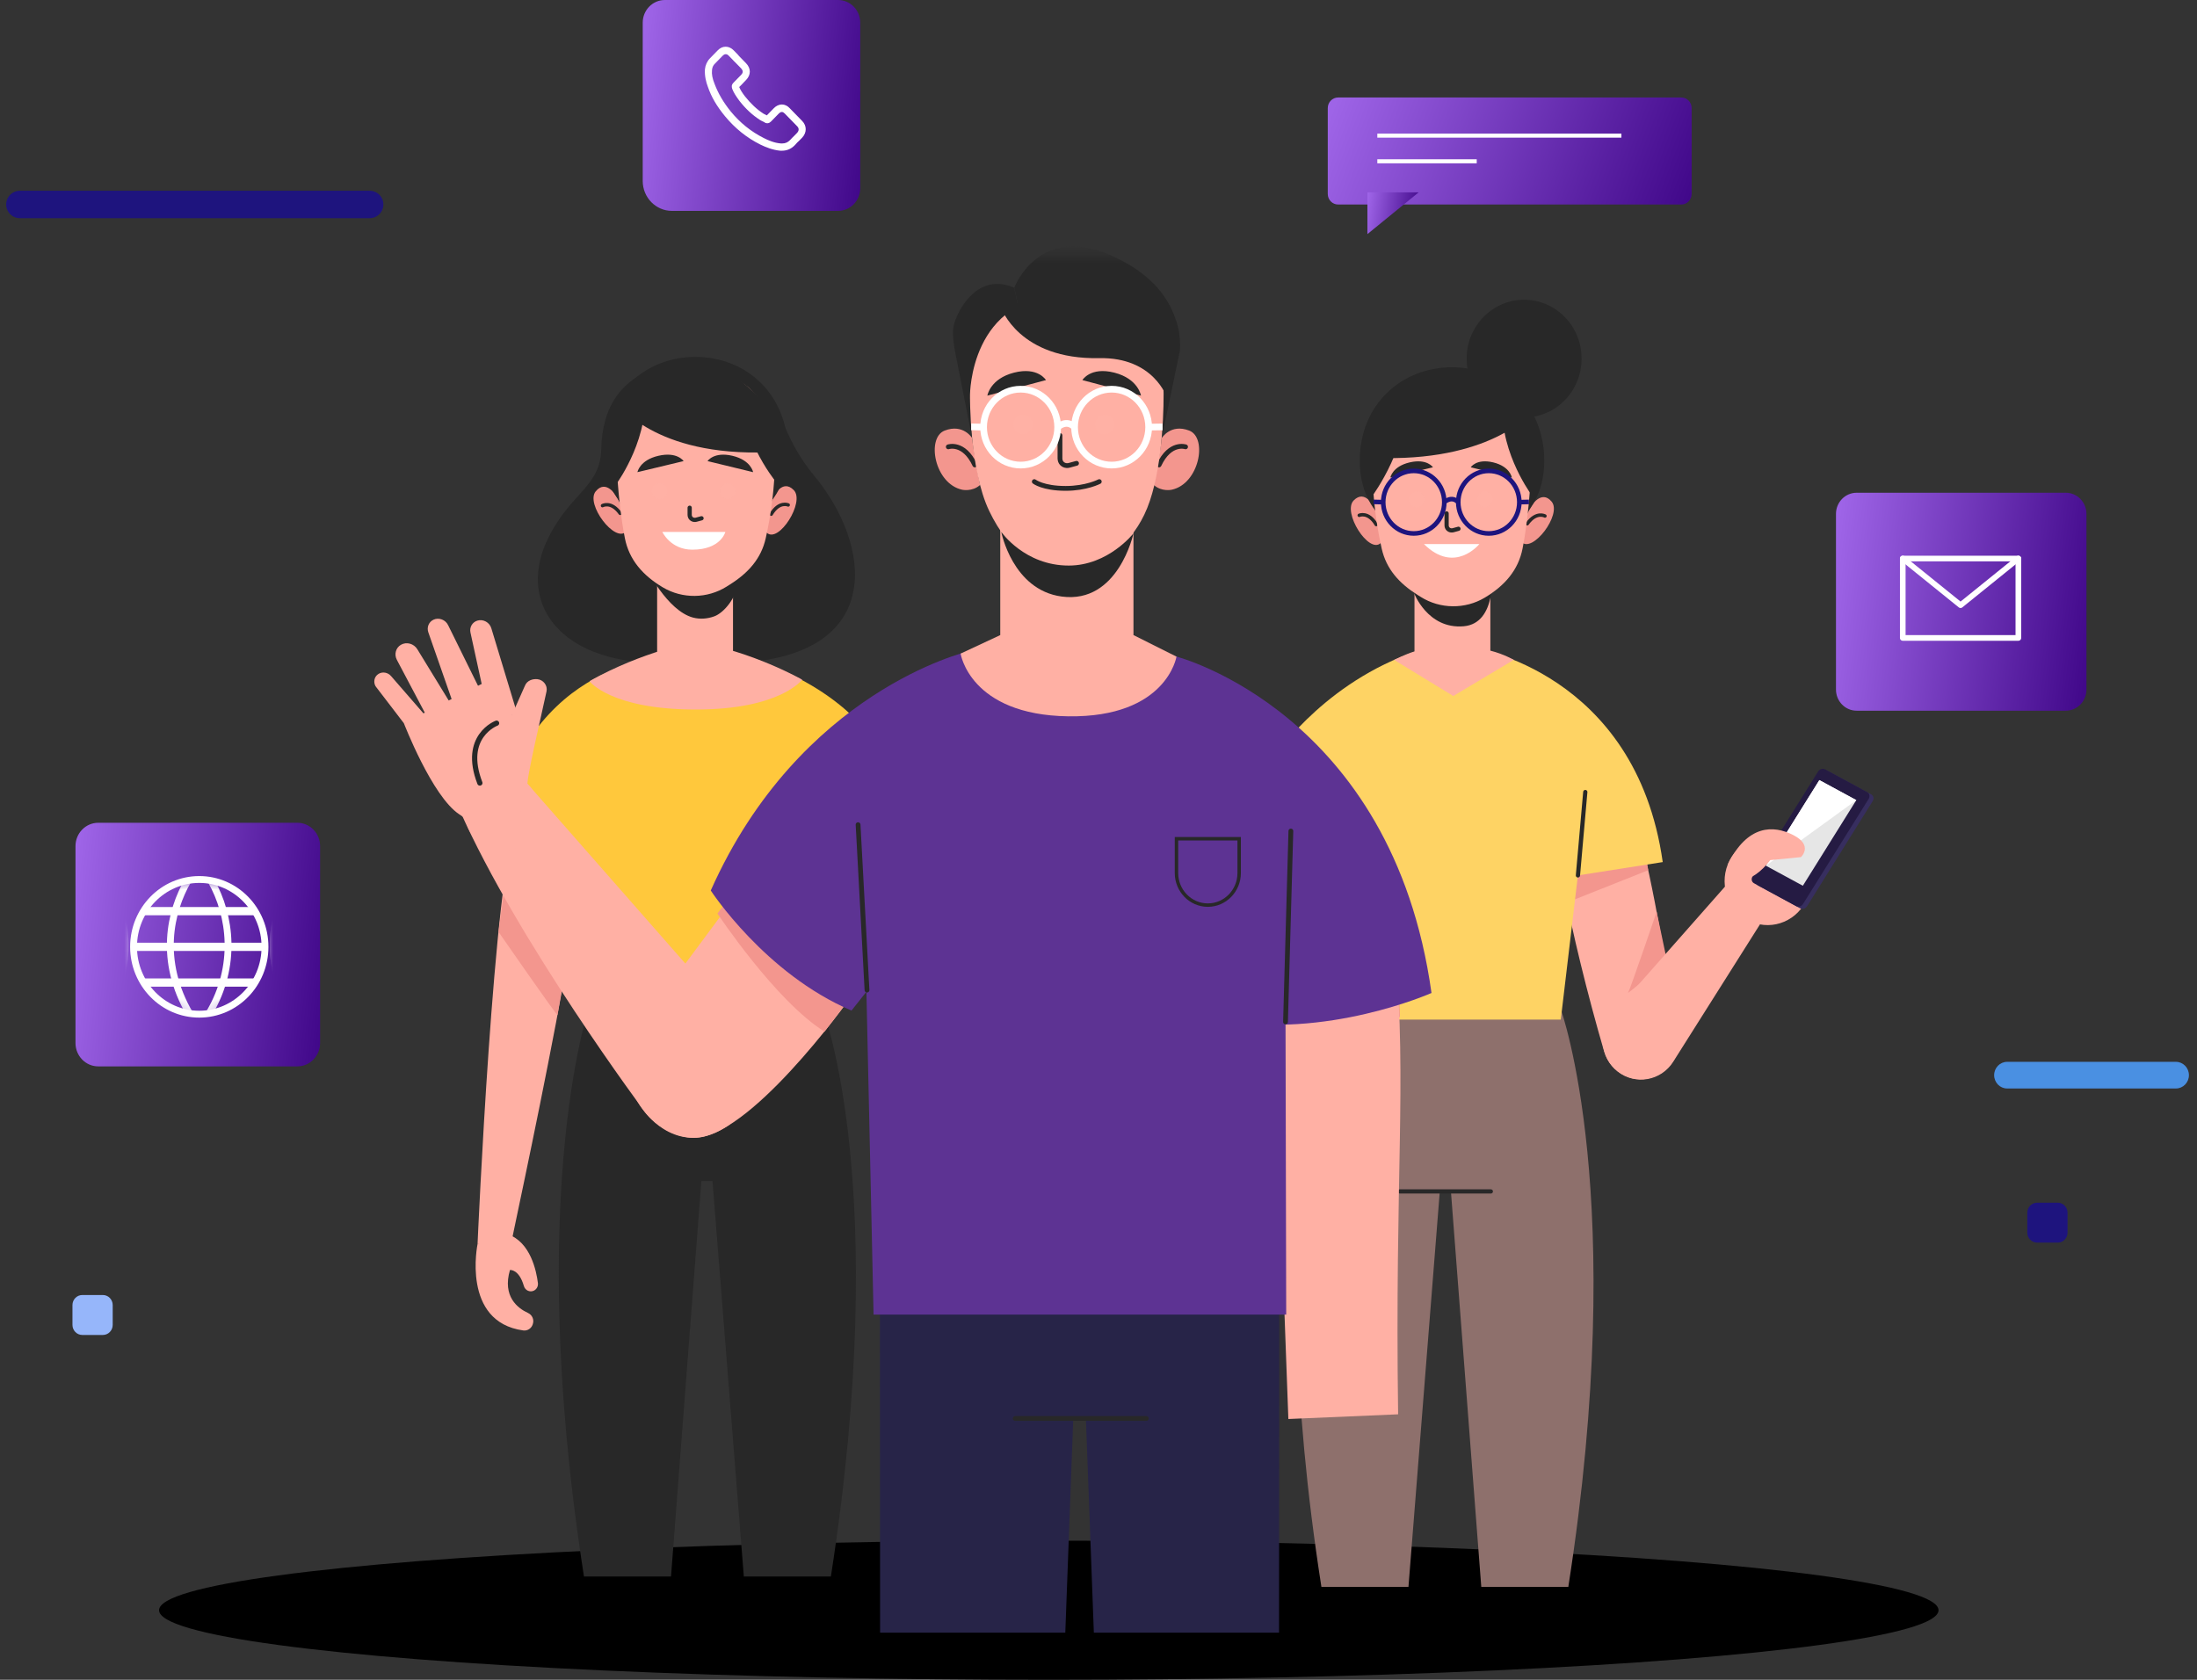 <svg width="221" height="169" viewBox="0 0 221 169" fill="none" xmlns="http://www.w3.org/2000/svg">
<rect x="0" y="0" width="221" height="169" fill="#333333" stroke="none"/>
<ellipse cx="105.5" cy="162" rx="89.5" ry="7" fill="black"/>
<path d="M186.761 71.501H207.802C208.949 71.501 209.88 70.549 209.88 69.373V51.703C209.88 50.527 208.949 49.574 207.802 49.574H186.761C185.614 49.574 184.684 50.527 184.684 51.703V69.373C184.684 70.549 185.614 71.501 186.761 71.501Z" fill="url(#paint0_linear_2020_146551)"/>
<path d="M203.03 64.181H193.181H191.402V56.191H203.03V58.189V64.181Z" stroke="white" stroke-width="0.568" stroke-linecap="round" stroke-linejoin="round"/>
<path d="M191.402 56.191L197.216 60.886L203.029 56.191" stroke="white" stroke-width="0.568" stroke-linecap="round" stroke-linejoin="round"/>
<path d="M29.908 107.286H9.884C8.619 107.286 7.594 106.235 7.594 104.939V85.124C7.594 83.828 8.619 82.777 9.884 82.777H29.908C31.173 82.777 32.199 83.828 32.199 85.124V104.939C32.199 106.235 31.173 107.286 29.908 107.286Z" fill="url(#paint1_linear_2020_146551)"/>
<path d="M26.657 95.259C26.657 99.001 23.697 102.034 20.045 102.034C16.394 102.034 13.434 99.001 13.434 95.259C13.434 91.517 16.394 88.484 20.045 88.484C23.697 88.484 26.657 91.517 26.657 95.259Z" stroke="white" stroke-width="0.69" stroke-miterlimit="10"/>
<path d="M14.461 91.668H25.652" stroke="white" stroke-width="0.828" stroke-miterlimit="10"/>
<path d="M13.434 95.258H26.591" stroke="white" stroke-width="0.828" stroke-miterlimit="10"/>
<path d="M14.438 98.852H25.651" stroke="white" stroke-width="0.828" stroke-miterlimit="10"/>
<mask id="mask0_2020_146551" style="mask-type:alpha" maskUnits="userSpaceOnUse" x="13" y="88" width="14" height="15">
<path d="M26.656 95.26C26.656 99 23.696 102.033 20.046 102.033C16.393 102.033 13.434 99 13.434 95.26C13.434 91.517 16.393 88.484 20.046 88.484C23.696 88.484 26.656 91.517 26.656 95.26Z" fill="#FF0000"/>
</mask>
<g mask="url(#mask0_2020_146551)">
<path d="M29.256 88.586C27.479 91.67 26.292 96.631 29.452 102.035" stroke="white" stroke-width="0.69" stroke-miterlimit="10"/>
<path d="M29.256 88.586C27.479 91.67 26.292 96.631 29.452 102.035" stroke="white" stroke-width="0.69" stroke-miterlimit="10"/>
<path d="M18.905 88.586C17.127 91.67 15.94 96.631 19.1 102.035" stroke="white" stroke-width="0.69" stroke-miterlimit="10"/>
</g>
<mask id="mask1_2020_146551" style="mask-type:alpha" maskUnits="userSpaceOnUse" x="13" y="88" width="14" height="15">
<path d="M26.656 95.26C26.656 99 23.696 102.033 20.046 102.033C16.393 102.033 13.434 99 13.434 95.26C13.434 91.517 16.393 88.484 20.046 88.484C23.696 88.484 26.656 91.517 26.656 95.26Z" fill="#FF0000"/>
</mask>
<g mask="url(#mask1_2020_146551)">
<path d="M21.251 88.652C23.207 92.099 23.853 97.181 21.07 101.89" stroke="white" stroke-width="0.687" stroke-miterlimit="10"/>
<path d="M10.899 88.652C12.855 92.099 13.502 97.181 10.719 101.89" stroke="white" stroke-width="0.687" stroke-miterlimit="10"/>
</g>
<path d="M218.879 109.51H201.903C201.18 109.51 200.594 108.909 200.594 108.169C200.594 107.428 201.18 106.828 201.903 106.828H218.879C219.602 106.828 220.188 107.428 220.188 108.169C220.188 108.909 219.602 109.51 218.879 109.51Z" fill="#4A90E2"/>
<path d="M206.991 125.018H204.917C204.372 125.018 203.93 124.565 203.93 124.007V122.011C203.93 121.452 204.372 121 204.917 121H206.991C207.536 121 207.978 121.452 207.978 122.011V124.007C207.978 124.565 207.536 125.018 206.991 125.018Z" fill="#1E147E"/>
<path d="M10.351 134.307H8.276C7.731 134.307 7.289 133.855 7.289 133.296V131.3C7.289 130.742 7.731 130.289 8.276 130.289H10.351C10.896 130.289 11.337 130.742 11.337 131.3V133.296C11.337 133.855 10.896 134.307 10.351 134.307Z" fill="#96B6FA"/>
<path d="M169.126 20.575H134.602C134.028 20.575 133.562 20.098 133.562 19.51V10.873C133.562 10.285 134.028 9.809 134.602 9.809H169.126C169.7 9.809 170.165 10.285 170.165 10.873V19.51C170.165 20.098 169.7 20.575 169.126 20.575Z" fill="url(#paint2_linear_2020_146551)"/>
<path d="M138.547 13.645H163.1H138.547Z" fill="url(#paint3_linear_2020_146551)"/>
<path d="M138.547 13.645H163.1" stroke="white" stroke-width="0.407" stroke-miterlimit="10"/>
<path d="M138.547 16.227H148.547H138.547Z" fill="url(#paint4_linear_2020_146551)"/>
<path d="M138.547 16.227H148.547" stroke="white" stroke-width="0.407" stroke-miterlimit="10"/>
<path d="M137.551 19.355V23.552L142.701 19.355H137.551Z" fill="url(#paint5_linear_2020_146551)"/>
<path d="M84.304 21.216H67.591C65.968 21.216 64.652 19.867 64.652 18.204V2.283C64.652 1.022 65.65 0 66.88 0H84.304C85.534 0 86.532 1.022 86.532 2.283V18.933C86.532 20.194 85.534 21.216 84.304 21.216Z" fill="url(#paint6_linear_2020_146551)"/>
<path d="M80.698 12.177L79.452 10.9C79.23 10.649 78.941 10.512 78.651 10.512C78.362 10.512 78.073 10.649 77.85 10.877L77.138 11.607L77.005 11.538C76.916 11.493 76.849 11.47 76.782 11.424C76.115 10.991 75.514 10.421 74.936 9.692C74.669 9.35 74.469 9.031 74.358 8.757C74.535 8.598 74.691 8.415 74.847 8.255C74.914 8.187 74.98 8.119 75.047 8.05C75.292 7.8 75.425 7.503 75.425 7.207C75.425 6.911 75.292 6.614 75.047 6.363L74.424 5.725C74.358 5.657 74.291 5.588 74.224 5.497C74.091 5.36 73.935 5.201 73.801 5.064C73.579 4.836 73.29 4.699 73 4.699C72.711 4.699 72.444 4.813 72.199 5.064L71.421 5.862C71.132 6.158 70.954 6.546 70.909 6.979C70.865 7.663 71.043 8.301 71.198 8.711C71.554 9.76 72.11 10.695 72.933 11.698C73.934 12.906 75.114 13.864 76.493 14.548C77.005 14.798 77.717 15.094 78.496 15.163H78.651C79.185 15.163 79.63 14.958 79.986 14.57L80.008 14.548C80.12 14.411 80.253 14.274 80.409 14.137C80.498 14.046 80.609 13.932 80.698 13.841C81.165 13.339 81.165 12.655 80.698 12.177ZM80.186 13.362C80.097 13.453 80.008 13.544 79.919 13.636C79.763 13.773 79.63 13.932 79.474 14.091C79.252 14.319 79.007 14.433 78.673 14.433H78.562C77.895 14.388 77.272 14.114 76.827 13.886C75.559 13.248 74.446 12.359 73.512 11.219C72.755 10.284 72.244 9.395 71.888 8.46C71.666 7.913 71.576 7.48 71.621 7.047C71.643 6.797 71.732 6.569 71.933 6.386L72.689 5.611C72.756 5.543 72.867 5.451 73 5.451C73.134 5.451 73.222 5.52 73.311 5.611C73.445 5.748 73.579 5.884 73.712 6.021C73.779 6.089 73.846 6.181 73.934 6.249L74.558 6.888C74.624 6.956 74.713 7.093 74.713 7.207C74.713 7.344 74.624 7.458 74.558 7.526L74.358 7.731C74.157 7.936 73.979 8.119 73.801 8.301L73.779 8.324C73.557 8.552 73.601 8.757 73.645 8.894V8.916C73.801 9.327 74.046 9.692 74.38 10.148C75.003 10.946 75.67 11.561 76.404 12.039C76.493 12.108 76.605 12.154 76.694 12.199C76.782 12.245 76.849 12.268 76.916 12.313L76.938 12.336C77.16 12.45 77.383 12.405 77.561 12.222L78.34 11.424C78.406 11.356 78.518 11.265 78.651 11.265C78.763 11.265 78.874 11.356 78.94 11.424L80.186 12.701C80.387 12.906 80.387 13.134 80.186 13.362Z" fill="white"/>
<mask id="mask2_2020_146551" style="mask-type:alpha" maskUnits="userSpaceOnUse" x="17" y="25" width="176" height="141">
<path d="M192.926 25.617V166H17V25.617H192.926Z" fill="#4A90E2"/>
</mask>
<g mask="url(#mask2_2020_146551)">
<path d="M82.757 101.535L71.992 100.066L72.09 98.785L59.498 100.503C59.498 100.503 52.626 119.374 58.742 158.608H67.499L70.552 118.826H71.671L74.823 158.608H83.58C89.696 119.374 82.757 101.535 82.757 101.535Z" fill="#282828"/>
<path d="M81.9 47.86C80.443 46.104 79.276 44.055 78.285 41.179C77.22 38.093 73.735 39.347 73.735 39.347C73.735 39.347 70.831 35.519 66.461 36.852C62.09 38.186 60.572 41.373 60.483 45.161C60.394 48.95 57.486 49.542 55.246 53.925C51.293 61.662 57.949 68.179 70.065 66.371L70.081 66.251C71.274 66.622 72.737 66.784 74.522 66.676C89.078 65.79 87.673 54.82 81.9 47.86Z" fill="#282828"/>
<path d="M77.133 53.598C78.329 54.71 81.004 50.493 79.848 49.309C78.692 48.125 77.811 49.982 77.811 49.982L77.294 51.241L76.905 52.947L76.812 53.393L77.133 53.598Z" fill="#F3968E"/>
<path d="M79.288 50.803C79.288 50.803 78.383 50.386 77.578 51.731" stroke="#282828" stroke-width="0.343" stroke-linecap="round" stroke-linejoin="round"/>
<path d="M62.983 53.471C61.883 54.683 58.869 50.712 59.923 49.433C60.977 48.153 62.009 49.928 62.009 49.928L62.628 51.137L63.156 52.802L63.285 53.239L62.983 53.471Z" fill="#F3968E"/>
<path d="M60.605 50.872C60.605 50.872 61.473 50.378 62.386 51.648" stroke="#282828" stroke-width="0.343" stroke-linecap="round" stroke-linejoin="round"/>
<path d="M79.231 45.287C79.231 50.869 75.078 53.517 69.954 53.517C64.83 53.517 60.676 50.869 60.676 45.287C60.676 39.704 64.83 35.906 69.954 35.906C75.078 35.906 79.231 39.704 79.231 45.287Z" fill="#282828"/>
<path d="M73.734 67.874H66.102V57.746H73.734V67.874Z" fill="#FFB0A4"/>
<path d="M64.988 57.113C64.988 57.113 67.113 61.458 69.727 62.136C70.425 62.318 71.171 62.256 71.844 62.011C72.828 61.654 74.075 60.151 74.287 58.488L74.385 57.538C74.385 57.538 69.734 60.133 64.988 57.113Z" fill="#282828"/>
<path d="M77.97 45.674C77.97 49.101 77.497 52.058 77.025 54.157C76.563 56.212 75.263 57.648 73.427 58.804L73.093 59.015C71.15 60.238 68.639 60.267 66.666 59.088C64.676 57.899 63.282 56.332 62.853 54.127C62.074 50.116 61.989 45.674 61.989 45.674C61.989 45.674 61.246 37.022 69.865 37.19C78.483 37.358 77.97 45.674 77.97 45.674Z" fill="#FFB0A4"/>
<path d="M69.375 51.082V51.793C69.375 51.864 69.388 51.932 69.413 51.994C69.508 52.238 69.784 52.355 70.034 52.287L70.569 52.142" stroke="#282828" stroke-width="0.424" stroke-linecap="round" stroke-linejoin="round"/>
<path d="M71.172 46.39L75.757 47.503C75.757 47.503 75.549 46.295 73.673 45.856C71.797 45.417 71.172 46.39 71.172 46.39Z" fill="#282828"/>
<path d="M68.766 46.39L64.121 47.503C64.121 47.503 64.332 46.295 66.232 45.856C68.132 45.417 68.766 46.39 68.766 46.39Z" fill="#282828"/>
<path d="M66.625 53.516H72.965C72.965 53.516 72.517 55.301 69.642 55.301C67.453 55.301 66.625 53.516 66.625 53.516Z" fill="white"/>
<path d="M62.101 48.543C62.101 48.543 65.547 43.769 64.752 38.934C64.752 38.934 62.195 40.253 61.529 43.657C60.863 47.061 62.101 48.543 62.101 48.543Z" fill="#282828"/>
<path d="M77.977 48.384C77.977 48.384 73.974 43.445 74.769 38.609C74.769 38.609 77.545 40.253 78.211 43.657C78.877 47.061 77.977 48.384 77.977 48.384Z" fill="#282828"/>
<path d="M62.391 40.84C62.391 40.84 66.344 46.286 78.45 45.437C78.45 45.437 77.067 37.671 71.2 36.895C71.2 36.895 64.427 36.066 62.391 40.84Z" fill="#282828"/>
<path d="M51.351 125.487C51.175 125.771 61.427 79.781 58.383 80.477C58.106 80.54 52.775 81.047 51.983 82.698C49.686 87.482 48.039 125.138 48.039 125.138L51.351 125.487Z" fill="#FFB0A4"/>
<path d="M48.042 125.138C48.042 125.138 46.389 132.995 52.636 133.853C53.047 133.91 53.445 133.66 53.581 133.259L53.598 133.205C53.748 132.761 53.531 132.285 53.112 132.094C52.094 131.627 50.514 130.448 51.298 127.771C51.298 127.771 52.201 127.658 52.699 129.384C52.827 129.827 53.314 130.05 53.717 129.842C53.993 129.7 54.148 129.397 54.109 129.083C53.959 127.874 53.366 124.964 51.089 124.184L48.042 125.138Z" fill="#FFB0A4"/>
<path d="M50.145 93.751C50.145 93.751 56.051 102.275 56.082 102.11C56.113 101.945 58.665 86.741 58.665 86.741L51.196 85.945L50.145 93.751Z" fill="#F3968E"/>
<path d="M66.554 66.203C66.806 66.202 51.956 66.474 49.242 85.688L57.776 87.028L59.497 101.533H83.305L88.031 74.733C88.031 74.733 84.671 68.926 74.877 66.082L66.554 66.203Z" fill="#FFC83C"/>
<path d="M59.297 68.529C59.297 68.529 61.395 71.383 69.993 71.383C78.513 71.383 80.691 68.379 80.691 68.379C80.691 68.379 75.669 65.504 69.842 64.574C69.842 64.574 64.638 65.524 59.297 68.529Z" fill="#FFB0A4"/>
<path d="M67.066 49.422C67.066 49.829 66.742 50.16 66.343 50.16C65.944 50.16 65.621 49.829 65.621 49.422C65.621 49.014 65.944 48.684 66.343 48.684C66.742 48.684 67.066 49.014 67.066 49.422Z" fill="#282828"/>
<path d="M67.14 49.421C67.14 49.87 66.784 50.233 66.345 50.233C65.906 50.233 65.551 49.87 65.551 49.421C65.551 48.973 65.906 48.609 66.345 48.609C66.784 48.609 67.14 48.973 67.14 49.421Z" fill="#FFB1A5"/>
<path d="M73.913 49.422C73.913 49.829 73.59 50.16 73.191 50.16C72.792 50.16 72.469 49.829 72.469 49.422C72.469 49.014 72.792 48.684 73.191 48.684C73.59 48.684 73.913 49.014 73.913 49.422Z" fill="#282828"/>
<path d="M73.988 49.421C73.988 49.87 73.632 50.233 73.193 50.233C72.754 50.233 72.398 49.87 72.398 49.421C72.398 48.973 72.754 48.609 73.193 48.609C73.632 48.609 73.988 48.973 73.988 49.421Z" fill="#FFB1A5"/>
<path d="M164.358 82.725C163.281 80.963 157.23 81.025 156.91 80.987C155.275 80.79 157.959 94.129 161.362 105.789C162.014 108.024 164.415 109.189 166.511 108.278C166.534 108.268 166.556 108.258 166.579 108.248C168.238 107.528 169.181 105.724 168.847 103.911C167.229 95.113 165.604 84.762 164.358 82.725Z" fill="#FFB0A4"/>
<path d="M165.798 87.549L158.072 90.621L157.348 86.865L165.347 84.82L165.798 87.549Z" fill="#F3968E"/>
<path d="M167.692 96.7C167.692 96.7 163.6 100.102 163.775 99.871C163.949 99.639 166.645 91.731 166.645 91.731L167.692 96.7Z" fill="#F3968E"/>
<path d="M173.73 88.96L162.216 102.013C160.705 103.726 160.943 106.397 162.734 107.802C164.52 109.203 167.094 108.747 168.317 106.81L178.272 91.045L173.73 88.96Z" fill="#FFB0A4"/>
<path d="M176.163 92.738C173.952 91.807 172.897 89.216 173.806 86.951C174.715 84.686 177.244 83.605 179.454 84.536C181.664 85.467 182.72 88.058 181.811 90.323C180.902 92.589 178.373 93.67 176.163 92.738Z" fill="#FFB0A4"/>
<path d="M183.997 77.629L188.228 79.923C188.464 80.051 188.53 80.354 188.377 80.6L181.779 91.168C181.625 91.414 181.309 91.511 181.074 91.383L176.842 89.088C176.607 88.96 176.541 88.657 176.694 88.411L183.293 77.843C183.446 77.597 183.762 77.501 183.997 77.629Z" fill="#372E5F"/>
<path d="M183.591 77.402L187.822 79.697C188.058 79.825 188.124 80.128 187.971 80.374L181.372 90.942C181.218 91.188 180.903 91.284 180.668 91.156L176.436 88.861C176.201 88.734 176.134 88.431 176.288 88.184L182.887 77.617C183.04 77.371 183.355 77.275 183.591 77.402Z" fill="#251B43"/>
<path d="M183.012 78.484L186.729 80.5L181.352 89.113L177.634 87.097L183.012 78.484Z" fill="#E6E6E6"/>
<path d="M186.73 80.5L177.634 87.096L183.012 78.484L186.73 80.5Z" fill="white"/>
<path d="M180.407 84.023C178.379 82.975 175.774 82.971 173.809 86.953L175.267 88.494C176.571 88.401 177.718 87.006 178.071 86.535L181.158 86.232C181.158 86.232 182.435 85.07 180.407 84.023Z" fill="#FFB0A4"/>
<path d="M157.004 101.546L144.413 99.828L144.511 101.109L133.746 102.578C133.746 102.578 126.807 120.417 132.922 159.651H141.68L144.831 119.868H145.951L149.004 159.651H157.761C163.877 120.417 157.004 101.546 157.004 101.546Z" fill="#8E706C"/>
<path d="M140.828 119.867H149.965" stroke="#282828" stroke-width="0.425" stroke-linecap="round" stroke-linejoin="round"/>
<path d="M148.349 65.188C148.098 65.186 164.544 67.519 167.257 86.733L158.723 88.073L157.003 102.578H133.195L128.469 75.778C128.469 75.778 133.743 68.032 143.537 65.188H148.349Z" fill="#FED364"/>
<path d="M158.727 88.073L159.467 79.684" stroke="#282828" stroke-width="0.425" stroke-linecap="round" stroke-linejoin="round"/>
<path d="M149.917 65.459V58.785H142.285V65.537C141.894 65.657 141.244 65.898 140.234 66.389L146.187 70.023L152.273 66.389C152.273 66.389 151.307 65.813 149.917 65.459Z" fill="#FFB0A4"/>
<path d="M142.211 59.6C142.211 59.6 143.581 63.329 147.24 63.007C150.604 62.711 150.068 57.543 150.068 57.543L142.211 59.6Z" fill="#282828"/>
<path d="M138.882 54.641C137.685 55.753 135.01 51.536 136.166 50.352C137.322 49.168 138.204 51.025 138.204 51.025L138.72 52.284L139.109 53.989L139.202 54.436L138.882 54.641Z" fill="#F3968E"/>
<path d="M136.727 51.846C136.727 51.846 137.632 51.429 138.436 52.774" stroke="#282828" stroke-width="0.343" stroke-linecap="round" stroke-linejoin="round"/>
<path d="M153.029 54.515C154.129 55.726 157.143 51.756 156.088 50.476C155.034 49.196 154.003 50.97 154.003 50.97L153.384 52.18L152.856 53.845L152.727 54.282L153.029 54.515Z" fill="#F3968E"/>
<path d="M155.41 51.915C155.41 51.915 154.542 51.421 153.629 52.691" stroke="#282828" stroke-width="0.343" stroke-linecap="round" stroke-linejoin="round"/>
<path d="M136.781 46.33C136.781 51.912 140.935 54.56 146.059 54.56C151.183 54.56 155.337 51.912 155.337 46.33C155.337 40.747 151.183 36.949 146.059 36.949C140.935 36.949 136.781 40.747 136.781 46.33Z" fill="#282828"/>
<path d="M138.045 46.716C138.045 50.143 138.517 53.101 138.989 55.2C139.451 57.255 140.751 58.691 142.587 59.848L142.922 60.058C144.865 61.281 147.376 61.31 149.349 60.131C151.339 58.942 152.732 57.375 153.161 55.169C153.941 51.159 154.026 46.716 154.026 46.716C154.026 46.716 154.768 38.065 146.15 38.233C137.531 38.401 138.045 46.716 138.045 46.716Z" fill="#FFB0A4"/>
<path d="M145.516 51.652V52.849C145.516 52.92 145.528 52.989 145.553 53.051C145.649 53.295 145.924 53.413 146.173 53.345L146.709 53.199" stroke="#282828" stroke-width="0.425" stroke-linecap="round" stroke-linejoin="round"/>
<path d="M144.143 47.013L139.859 48.042C139.859 48.042 140.054 46.925 141.807 46.519C143.559 46.113 144.143 47.013 144.143 47.013Z" fill="#282828"/>
<path d="M147.945 47.013L152.081 48.042C152.081 48.042 151.893 46.925 150.201 46.519C148.509 46.113 147.945 47.013 147.945 47.013Z" fill="#282828"/>
<path d="M143.238 54.738H148.809C148.809 54.738 146.34 57.816 143.238 54.738Z" fill="white"/>
<path d="M145.284 50.523C145.284 52.261 143.909 53.67 142.213 53.67C140.516 53.67 139.141 52.261 139.141 50.523C139.141 48.784 140.516 47.375 142.213 47.375C143.909 47.375 145.284 48.784 145.284 50.523Z" stroke="#1E147E" stroke-width="0.463" stroke-miterlimit="10"/>
<path d="M152.831 50.523C152.831 52.261 151.456 53.67 149.76 53.67C148.063 53.67 146.688 52.261 146.688 50.523C146.688 48.784 148.063 47.375 149.76 47.375C151.456 47.375 152.831 48.784 152.831 50.523Z" stroke="#1E147E" stroke-width="0.463" stroke-miterlimit="10"/>
<path d="M145.281 50.524C145.281 50.524 146.009 49.828 146.684 50.524" stroke="#1E147E" stroke-width="0.463" stroke-miterlimit="10"/>
<path d="M139.14 50.52L138.172 50.496" stroke="#1E147E" stroke-width="0.463" stroke-miterlimit="10"/>
<path d="M152.828 50.52L153.802 50.496" stroke="#1E147E" stroke-width="0.463" stroke-miterlimit="10"/>
<path d="M153.919 49.585C153.919 49.585 150.473 44.812 151.267 39.977C151.267 39.977 153.825 41.295 154.491 44.699C155.157 48.104 153.919 49.585 153.919 49.585Z" fill="#282828"/>
<path d="M138.038 49.909C138.038 49.909 142.041 44.488 141.247 39.652C141.247 39.652 138.47 41.296 137.804 44.7C137.138 48.104 138.038 49.909 138.038 49.909Z" fill="#282828"/>
<path d="M153.624 41.879C153.624 41.879 149.2 46.843 137.094 45.993C137.094 45.993 138.948 38.71 144.814 37.934C144.814 37.934 151.588 37.105 153.624 41.879Z" fill="#282828"/>
<path d="M159.095 36.078C159.095 39.349 156.507 42.001 153.315 42.001C150.123 42.001 147.535 39.349 147.535 36.078C147.535 32.807 150.123 30.156 153.315 30.156C156.507 30.156 159.095 32.807 159.095 36.078Z" fill="#282828"/>
<path d="M143.238 50.238C143.238 50.646 142.914 50.976 142.515 50.976C142.116 50.976 141.793 50.646 141.793 50.238C141.793 49.831 142.116 49.5 142.515 49.5C142.914 49.5 143.238 49.831 143.238 50.238Z" fill="#282828"/>
<path d="M143.308 50.238C143.308 50.686 142.952 51.05 142.513 51.05C142.074 51.05 141.719 50.686 141.719 50.238C141.719 49.789 142.074 49.426 142.513 49.426C142.952 49.426 143.308 49.789 143.308 50.238Z" fill="#FFB1A5"/>
<path d="M150.085 50.238C150.085 50.646 149.762 50.976 149.363 50.976C148.964 50.976 148.641 50.646 148.641 50.238C148.641 49.831 148.964 49.5 149.363 49.5C149.762 49.5 150.085 49.831 150.085 50.238Z" fill="#282828"/>
<path d="M150.156 50.238C150.156 50.686 149.8 51.05 149.361 51.05C148.922 51.05 148.566 50.686 148.566 50.238C148.566 49.789 148.922 49.426 149.361 49.426C149.8 49.426 150.156 49.789 150.156 50.238Z" fill="#FFB1A5"/>
<path d="M129.313 106.086C129.313 106.086 136.15 105.445 140.825 102.285L140.702 99.504L129.309 101.094L129.313 106.086Z" fill="#F3968E"/>
<path d="M52.738 78.489L69.476 97.55C69.476 97.55 79.228 107.457 73.338 113.18C68.374 116.657 64.949 111.976 64.949 111.976C64.949 111.976 52.15 94.853 46.233 81.495C46.233 81.495 45.882 79.587 48.758 78.246C51.658 76.894 52.738 78.489 52.738 78.489Z" fill="#FFB0A4"/>
<path d="M54.286 81.615C54.348 83.744 52.715 85.522 50.637 85.586C48.559 85.65 46.824 83.976 46.762 81.847C46.699 79.718 48.333 77.94 50.41 77.876C52.488 77.812 54.223 79.486 54.286 81.615Z" fill="#FFB0A4"/>
<path d="M53.058 79.08C53.058 79.08 53.566 81.571 50.899 82.667C48.468 83.667 46.937 82.416 46.183 81.916C43.464 80.114 40.628 72.766 40.628 72.766C40.628 72.766 50.78 67.57 50.697 67.74C50.614 67.91 53.058 79.08 53.058 79.08Z" fill="#FFB0A4"/>
<path d="M53.059 79.081C52.9 78.508 54.462 71.991 54.977 69.554C55.102 68.967 54.656 68.384 54.042 68.329C53.642 68.294 53.026 68.409 52.791 69.016L50.608 73.936L53.059 79.081Z" fill="#FFB0A4"/>
<path d="M52.181 72.306L49.429 63.225C49.259 62.619 48.611 62.258 48.019 62.439C47.507 62.595 47.21 63.109 47.325 63.639L48.813 70.46L52.181 72.306Z" fill="#FFB0A4"/>
<path d="M48.218 69.267L45.082 62.906C44.819 62.348 44.15 62.094 43.607 62.346C43.137 62.565 42.914 63.097 43.081 63.602L45.684 71.06L48.218 69.267Z" fill="#FFB0A4"/>
<path d="M45.763 71.499L41.983 65.324C41.636 64.75 40.894 64.545 40.334 64.868C39.809 65.171 39.63 65.835 39.924 66.391L43.033 72.271L45.763 71.499Z" fill="#FFB0A4"/>
<path d="M40.63 72.767L37.776 69.04C37.526 68.593 37.661 68.047 38.084 67.793C38.489 67.549 39.03 67.65 39.346 68.028L43.032 72.272L40.63 72.767Z" fill="#FFB0A4"/>
<path d="M49.952 72.758C49.952 72.758 46.452 74.06 48.27 78.777" stroke="#282828" stroke-width="0.528" stroke-linecap="round" stroke-linejoin="round"/>
<path d="M65.861 101.236C62.826 104.94 62.139 109.611 65.718 112.764C67.004 113.897 68.979 114.808 70.792 114.357C76.836 112.853 86.105 99.605 86.105 99.605L83.742 76.983L67.572 98.792L65.861 101.236Z" fill="#FFB0A4"/>
<path d="M72.17 91.908C72.17 91.908 78.01 100.717 82.944 103.791L86.104 99.606L73.626 89.944L72.17 91.908Z" fill="#F3968E"/>
<path d="M97.3 65.567C97.3 65.567 80.446 69.494 71.497 89.592C71.497 89.592 76.941 97.963 85.652 101.672L91.465 94.346L97.3 65.567Z" fill="#5D3393"/>
<path d="M88.512 129.395L88.53 164.258H107.16L108.453 129.395H88.512Z" fill="#272448"/>
<path d="M108.738 129.395L110.032 164.258H128.661L128.68 129.395H108.738Z" fill="#272448"/>
<path d="M118.573 142.707H99.445V129.395H118.573V142.707Z" fill="#272448"/>
<path d="M102.121 142.707H115.314" stroke="#282828" stroke-width="0.482" stroke-linecap="round" stroke-linejoin="round"/>
<path d="M140.368 95.953C141.515 108.938 140.305 118.398 140.64 142.29L129.599 142.764L127.953 98.042L140.368 95.953Z" fill="#FFB0A4"/>
<path d="M118.344 66.059C118.344 66.059 140.062 71.655 143.997 99.902C143.997 99.902 133.367 104.624 122.715 102.593L125.112 93.146L118.344 66.059Z" fill="#5D3393"/>
<path d="M97.302 65.508C90.715 68.97 86.574 73.561 86.574 73.561L87.874 132.258H129.382L129.247 73.864C129.247 73.864 124.015 68.617 118.344 66.06C113.528 63.887 101.984 63.047 97.302 65.508Z" fill="#5D3393"/>
<path d="M121.497 91.061C119.756 91.061 118.344 89.614 118.344 87.83V84.383H124.65V87.83C124.65 89.614 123.238 91.061 121.497 91.061Z" stroke="#282828" stroke-width="0.345" stroke-miterlimit="10"/>
<path d="M129.312 102.811L129.851 83.609" stroke="#282828" stroke-width="0.482" stroke-linecap="round" stroke-linejoin="round"/>
<path d="M87.213 99.613L86.316 82.969" stroke="#282828" stroke-width="0.482" stroke-linecap="round" stroke-linejoin="round"/>
<path d="M97.787 44.07L96.056 35.298C95.959 34.584 95.688 33.482 96.019 32.446C96.567 30.732 98.582 27.44 102.024 28.947L102.768 32.42C102.768 32.42 99.194 33.159 97.76 37.952L97.787 44.07Z" fill="#282828"/>
<path d="M101.774 30.758C101.711 31.91 100.718 36.953 97.229 38.79C97.229 38.79 94.171 32.072 101.774 30.758Z" fill="#282828"/>
<path d="M114.017 63.894V49H100.618V63.894L96.629 65.757C96.629 65.757 97.564 71.93 107.458 72.067C117.351 72.204 118.345 66.061 118.345 66.061L114.017 63.894Z" fill="#FFB0A4"/>
<path d="M102.027 28.945C102.027 28.945 104.487 22.298 112.07 25.832C116.659 27.971 117.945 30.839 118.492 32.871C118.673 33.546 118.746 34.609 118.697 35.241L116.862 44.068L109.701 31.855L102.771 32.418L102.027 28.945Z" fill="#282828"/>
<path d="M116.862 44.07C116.862 44.07 117.765 42.597 119.629 43.321C121.492 44.046 120.649 48.682 117.854 49.273C117.854 49.273 116.852 49.497 116.066 48.794C116.066 48.794 116.754 45.369 116.862 44.07Z" fill="#F3968E"/>
<path d="M119.258 44.954C119.258 44.954 117.698 44.42 116.59 46.776" stroke="#282828" stroke-width="0.482" stroke-linecap="round" stroke-linejoin="round"/>
<path d="M97.789 44.07C97.789 44.07 96.886 42.597 95.023 43.321C93.159 44.046 94.002 48.682 96.797 49.273C96.797 49.273 97.799 49.497 98.585 48.794C98.585 48.794 97.897 45.369 97.789 44.07Z" fill="#F3968E"/>
<path d="M95.391 44.954C95.391 44.954 96.951 44.42 98.059 46.776" stroke="#282828" stroke-width="0.482" stroke-linecap="round" stroke-linejoin="round"/>
<path d="M117.049 39.668C117.05 42.463 116.782 48.311 115.105 51.782C113.53 55.041 110.926 56.795 107.512 56.9C104.098 57.004 101.554 55.655 99.516 51.426C97.478 47.197 97.575 39.72 97.575 39.72C97.575 39.72 97.575 29.734 107.206 29.734C117.35 29.734 117.049 39.668 117.049 39.668Z" fill="#FFB0A4"/>
<path d="M100.719 53.512C100.719 53.512 101.841 59.346 106.796 60.016C112.498 60.788 114.017 53.66 114.017 53.66C114.017 53.66 111.498 56.895 107.512 56.9C103.068 56.907 100.719 53.512 100.719 53.512Z" fill="#282828"/>
<path d="M106.625 43.812V46.124C106.625 46.223 106.644 46.318 106.678 46.405C106.811 46.748 107.196 46.912 107.544 46.817L108.291 46.613" stroke="#282828" stroke-width="0.482" stroke-linecap="round" stroke-linejoin="round"/>
<path d="M108.879 38.241L114.773 39.802C114.773 39.802 114.505 38.107 112.094 37.491C109.682 36.876 108.879 38.241 108.879 38.241Z" fill="#282828"/>
<path d="M105.216 38.241L99.32 39.802C99.32 39.802 99.588 38.107 102 37.491C104.411 36.876 105.216 38.241 105.216 38.241Z" fill="#282828"/>
<path d="M104.043 48.453C104.043 48.453 104.913 49.136 107.199 49.136C109.279 49.136 110.578 48.453 110.578 48.453" stroke="#282828" stroke-width="0.482" stroke-linecap="round" stroke-linejoin="round"/>
<path d="M106.393 42.974C106.393 45.082 104.725 46.791 102.667 46.791C100.61 46.791 98.941 45.082 98.941 42.974C98.941 40.865 100.61 39.156 102.667 39.156C104.725 39.156 106.393 40.865 106.393 42.974Z" stroke="white" stroke-width="0.673" stroke-miterlimit="10"/>
<path d="M115.545 42.974C115.545 45.082 113.877 46.791 111.82 46.791C109.762 46.791 108.094 45.082 108.094 42.974C108.094 40.865 109.762 39.156 111.82 39.156C113.877 39.156 115.545 40.865 115.545 42.974Z" stroke="white" stroke-width="0.673" stroke-miterlimit="10"/>
<path d="M106.391 42.973C106.391 42.973 107.273 42.129 108.092 42.973" stroke="white" stroke-width="0.673" stroke-miterlimit="10"/>
<path d="M98.945 42.973L97.695 42.941" stroke="white" stroke-width="0.673" stroke-miterlimit="10"/>
<path d="M115.547 42.971L116.941 42.949" stroke="white" stroke-width="0.673" stroke-miterlimit="10"/>
<path d="M100.719 30.983C100.719 30.983 102.508 36.192 110.581 36.032C116.067 35.923 117.378 39.991 117.378 39.991C117.378 39.991 116.423 30.897 116.172 30.983C115.921 31.069 107.825 28.77 107.825 28.77L100.719 30.983Z" fill="#282828"/>
<path d="M103.781 42.711C103.781 43.207 103.388 43.609 102.904 43.609C102.42 43.609 102.027 43.207 102.027 42.711C102.027 42.215 102.42 41.812 102.904 41.812C103.388 41.812 103.781 42.215 103.781 42.711Z" fill="#282828"/>
<path d="M103.867 42.711C103.867 43.257 103.434 43.699 102.902 43.699C102.369 43.699 101.938 43.257 101.938 42.711C101.938 42.165 102.369 41.723 102.902 41.723C103.434 41.723 103.867 42.165 103.867 42.711Z" fill="#FFB1A5"/>
<path d="M112 42.711C112 43.207 111.607 43.609 111.123 43.609C110.639 43.609 110.246 43.207 110.246 42.711C110.246 42.215 110.639 41.812 111.123 41.812C111.607 41.812 112 42.215 112 42.711Z" fill="#282828"/>
<path d="M112.089 42.711C112.089 43.257 111.657 43.699 111.125 43.699C110.592 43.699 110.16 43.257 110.16 42.711C110.16 42.165 110.592 41.723 111.125 41.723C111.657 41.723 112.089 42.165 112.089 42.711Z" fill="#FFB1A5"/>
</g>
<path d="M37.185 20.57H2" stroke="#1E147E" stroke-width="2.76" stroke-linecap="round"/>
<defs>
<linearGradient id="paint0_linear_2020_146551" x1="209.88" y1="71.501" x2="182.966" y2="68.103" gradientUnits="userSpaceOnUse">
<stop stop-color="#400789"/>
<stop offset="1" stop-color="#9E64E7"/>
</linearGradient>
<linearGradient id="paint1_linear_2020_146551" x1="32.199" y1="107.286" x2="5.818" y2="104.376" gradientUnits="userSpaceOnUse">
<stop stop-color="#400789"/>
<stop offset="1" stop-color="#9E64E7"/>
</linearGradient>
<linearGradient id="paint2_linear_2020_146551" x1="170.165" y1="20.575" x2="135.309" y2="7.552" gradientUnits="userSpaceOnUse">
<stop stop-color="#400789"/>
<stop offset="1" stop-color="#9E64E7"/>
</linearGradient>
<linearGradient id="paint3_linear_2020_146551" x1="163.1" y1="14.645" x2="159.882" y2="5.962" gradientUnits="userSpaceOnUse">
<stop stop-color="#400789"/>
<stop offset="1" stop-color="#9E64E7"/>
</linearGradient>
<linearGradient id="paint4_linear_2020_146551" x1="148.547" y1="17.227" x2="143.632" y2="11.824" gradientUnits="userSpaceOnUse">
<stop stop-color="#400789"/>
<stop offset="1" stop-color="#9E64E7"/>
</linearGradient>
<linearGradient id="paint5_linear_2020_146551" x1="142.701" y1="23.552" x2="137.212" y2="22.812" gradientUnits="userSpaceOnUse">
<stop stop-color="#400789"/>
<stop offset="1" stop-color="#9E64E7"/>
</linearGradient>
<linearGradient id="paint6_linear_2020_146551" x1="86.532" y1="21.216" x2="63.089" y2="18.559" gradientUnits="userSpaceOnUse">
<stop stop-color="#400789"/>
<stop offset="1" stop-color="#9E64E7"/>
</linearGradient>
</defs>
</svg>
